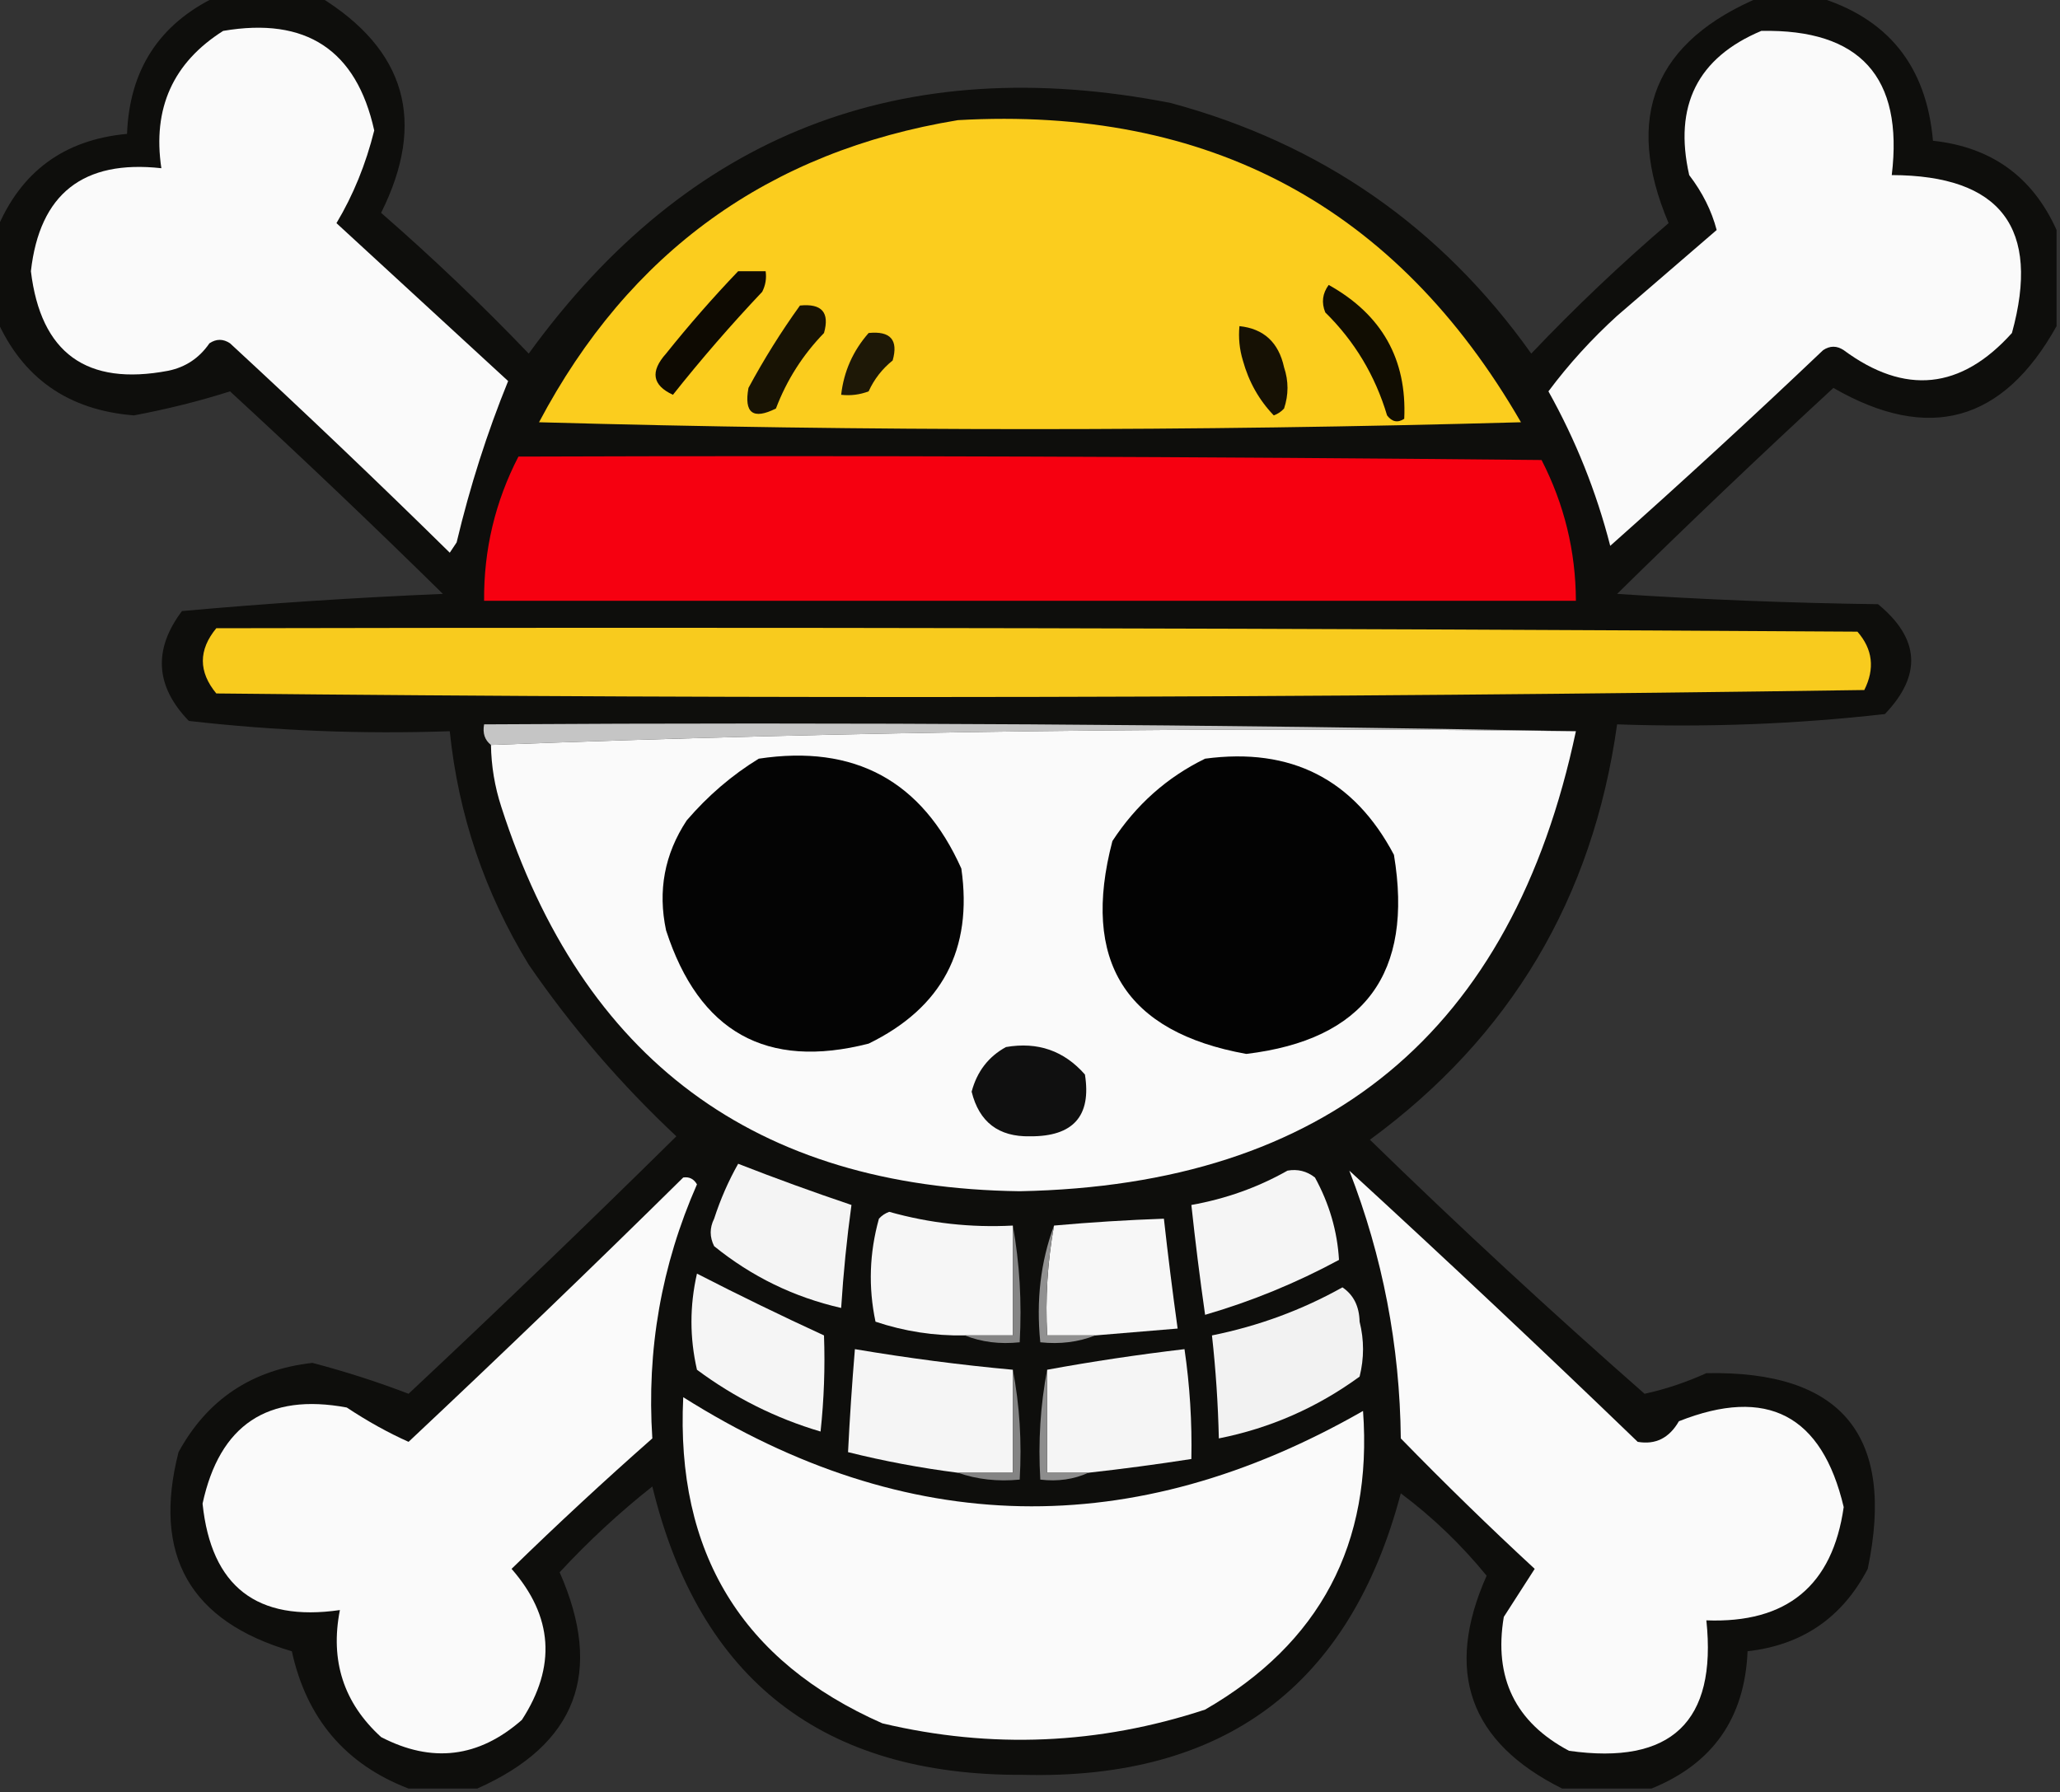 <?xml version="1.0" encoding="UTF-8"?>
<!DOCTYPE svg PUBLIC "-//W3C//DTD SVG 1.1//EN" "http://www.w3.org/Graphics/SVG/1.1/DTD/svg11.dtd">
<svg xmlns="http://www.w3.org/2000/svg" version="1.1" width="300px" height="261px" style="shape-rendering:geometricPrecision; text-rendering:geometricPrecision; image-rendering:optimizeQuality; fill-rule:evenodd; clip-rule:evenodd" xmlns:xlink="http://www.w3.org/1999/xlink">
<rect width="100%" height="100%" fill="#333333" stroke="none"/>
<g><path style="opacity:0.904" fill="#0b0a08" d="M 31.5,-0.5 C 36.5,-0.5 41.5,-0.5 46.5,-0.5C 59.13,7.226 62.13,17.726 55.5,31C 62.954,37.487 70.121,44.321 77,51.5C 100.186,19.509 131.353,7.342 170.5,15C 192.396,20.904 209.896,33.07 223,51.5C 229.364,44.801 236.031,38.468 243,32.5C 236.429,16.975 240.929,5.975 256.5,-0.5C 259.167,-0.5 261.833,-0.5 264.5,-0.5C 274.88,2.558 280.546,9.558 281.5,20.5C 290.021,21.42 296.021,25.753 299.5,33.5C 299.5,38.167 299.5,42.833 299.5,47.5C 291.708,61.49 280.875,64.49 267,56.5C 256.296,66.373 245.796,76.373 235.5,86.5C 248.154,87.333 260.82,87.833 273.5,88C 279.587,93.001 279.92,98.334 274.5,104C 261.599,105.462 248.599,105.962 235.5,105.5C 231.965,130.833 219.965,150.999 199.5,166C 212.533,178.701 225.866,191.034 239.5,203C 242.495,202.354 245.495,201.354 248.5,200C 268.229,199.607 276.062,209.107 272,228.5C 268.298,235.602 262.465,239.602 254.5,240.5C 254.097,250.224 249.43,256.891 240.5,260.5C 236.167,260.5 231.833,260.5 227.5,260.5C 213.968,253.755 210.302,243.421 216.5,229.5C 212.815,224.981 208.648,220.981 204,217.5C 196.582,245.561 178.249,259.228 149,258.5C 119.835,258.652 101.835,244.652 95,216.5C 90.199,220.299 85.699,224.466 81.5,229C 87.946,243.592 83.946,254.092 69.5,260.5C 66.167,260.5 62.833,260.5 59.5,260.5C 50.314,256.97 44.647,250.303 42.5,240.5C 27.668,236.171 22.168,226.505 26,211.5C 30.193,203.822 36.693,199.489 45.5,198.5C 50.354,199.779 55.021,201.279 59.5,203C 72.678,190.654 85.678,178.154 98.5,165.5C 90.398,157.903 83.231,149.57 77,140.5C 70.583,130.009 66.75,118.675 65.5,106.5C 52.759,106.941 40.092,106.441 27.5,105C 22.617,99.942 22.284,94.609 26.5,89C 39.085,87.87 51.752,87.037 64.5,86.5C 54.318,76.484 43.985,66.651 33.5,57C 29.051,58.416 24.384,59.582 19.5,60.5C 9.944,59.74 3.277,55.073 -0.5,46.5C -0.5,42.167 -0.5,37.833 -0.5,33.5C 2.992,25.012 9.325,20.345 18.5,19.5C 18.858,10.16 23.192,3.494 31.5,-0.5 Z"/></g>
<g><path style="opacity:1" fill="#fafafa" d="M 32.5,4.5 C 44.571,2.435 51.904,7.268 54.5,19C 53.273,23.926 51.44,28.426 49,32.5C 57.333,40.167 65.667,47.833 74,55.5C 70.939,63.022 68.439,70.855 66.5,79C 66.167,79.5 65.833,80 65.5,80.5C 55.011,70.179 44.344,60.012 33.5,50C 32.5,49.333 31.5,49.333 30.5,50C 29.023,52.148 27.023,53.482 24.5,54C 12.604,56.261 5.937,51.428 4.5,39.5C 5.77,28.24 12.103,23.24 23.5,24.5C 22.192,15.79 25.192,9.123 32.5,4.5 Z"/></g>
<g><path style="opacity:1" fill="#fafafa" d="M 256.5,4.5 C 270.887,4.22 277.22,11.22 275.5,25.5C 291.381,25.546 297.215,33.213 293,48.5C 285.585,56.758 277.419,57.592 268.5,51C 267.5,50.333 266.5,50.333 265.5,51C 255.317,60.684 244.983,70.184 234.5,79.5C 232.475,71.616 229.475,64.116 225.5,57C 228.451,53.046 231.784,49.379 235.5,46C 240.333,41.833 245.167,37.667 250,33.5C 249.268,30.701 247.934,28.035 246,25.5C 243.714,15.404 247.214,8.404 256.5,4.5 Z"/></g>
<g><path style="opacity:1" fill="#fbcd1e" d="M 139.5,17.5 C 176.026,15.425 203.359,30.091 221.5,61.5C 173.833,62.833 126.167,62.833 78.5,61.5C 91.615,36.705 111.948,22.038 139.5,17.5 Z"/></g>
<g><path style="opacity:1" fill="#0e0a02" d="M 107.5,39.5 C 108.833,39.5 110.167,39.5 111.5,39.5C 111.649,40.552 111.483,41.552 111,42.5C 106.422,47.346 102.089,52.346 98,57.5C 94.995,56.114 94.662,54.114 97,51.5C 100.336,47.332 103.836,43.332 107.5,39.5 Z"/></g>
<g><path style="opacity:1" fill="#110d02" d="M 193.5,41.5 C 201.239,45.82 204.905,52.32 204.5,61C 203.551,61.617 202.718,61.451 202,60.5C 200.271,54.703 197.271,49.703 193,45.5C 192.421,44.072 192.588,42.738 193.5,41.5 Z"/></g>
<g><path style="opacity:1" fill="#181304" d="M 116.5,44.5 C 119.68,44.176 120.847,45.51 120,48.5C 116.905,51.692 114.572,55.359 113,59.5C 109.667,61.167 108.333,60.167 109,56.5C 111.261,52.304 113.761,48.304 116.5,44.5 Z"/></g>
<g><path style="opacity:1" fill="#161104" d="M 180.5,47.5 C 184.043,47.872 186.21,49.872 187,53.5C 187.667,55.5 187.667,57.5 187,59.5C 186.586,59.957 186.086,60.291 185.5,60.5C 183.355,58.268 181.855,55.601 181,52.5C 180.506,50.866 180.34,49.199 180.5,47.5 Z"/></g>
<g><path style="opacity:1" fill="#1e1806" d="M 126.5,48.5 C 129.68,48.176 130.847,49.51 130,52.5C 128.471,53.729 127.304,55.229 126.5,57C 125.207,57.49 123.873,57.657 122.5,57.5C 122.884,54.104 124.218,51.104 126.5,48.5 Z"/></g>
<g><path style="opacity:1" fill="#f60010" d="M 75.5,66.5 C 125.168,66.333 174.834,66.5 224.5,67C 227.807,73.442 229.473,80.276 229.5,87.5C 176.5,87.5 123.5,87.5 70.5,87.5C 70.442,80.066 72.109,73.066 75.5,66.5 Z"/></g>
<g><path style="opacity:1" fill="#f8cb1e" d="M 31.5,91.5 C 111.167,91.333 190.834,91.5 270.5,92C 272.729,94.553 273.062,97.386 271.5,100.5C 191.502,101.667 111.502,101.833 31.5,101C 28.888,97.836 28.888,94.669 31.5,91.5 Z"/></g>
<g><path style="opacity:1" fill="#c5c5c5" d="M 229.5,106.5 C 176.489,105.838 123.823,106.504 71.5,108.5C 70.596,107.791 70.263,106.791 70.5,105.5C 123.669,105.168 176.669,105.501 229.5,106.5 Z"/></g>
<g><path style="opacity:1" fill="#fafafa" d="M 229.5,106.5 C 220.227,150.299 193.227,172.632 148.5,173.5C 109.999,172.984 84.832,154.317 73,117.5C 72.047,114.568 71.547,111.568 71.5,108.5C 123.823,106.504 176.489,105.838 229.5,106.5 Z"/></g>
<g><path style="opacity:1" fill="#040404" d="M 110.5,110.5 C 124.451,108.39 134.284,113.723 140,126.5C 141.691,138.285 137.191,146.785 126.5,152C 111.629,155.81 101.796,150.31 97,135.5C 95.775,129.732 96.775,124.399 100,119.5C 103.103,115.886 106.603,112.886 110.5,110.5 Z"/></g>
<g><path style="opacity:1" fill="#030303" d="M 175.5,110.5 C 188.011,108.824 197.178,113.491 203,124.5C 205.875,141.774 198.708,151.441 181.5,153.5C 163.907,150.336 157.407,140.003 162,122.5C 165.454,117.206 169.954,113.206 175.5,110.5 Z"/></g>
<g><path style="opacity:1" fill="#101010" d="M 146.5,152.5 C 151.126,151.7 154.96,153.034 158,156.5C 158.963,162.544 156.297,165.544 150,165.5C 145.427,165.592 142.594,163.426 141.5,159C 142.283,156.062 143.95,153.896 146.5,152.5 Z"/></g>
<g><path style="opacity:1" fill="#f4f4f4" d="M 107.5,169.5 C 112.909,171.615 118.409,173.615 124,175.5C 123.321,180.423 122.821,185.423 122.5,190.5C 115.634,188.934 109.467,185.934 104,181.5C 103.333,180.167 103.333,178.833 104,177.5C 104.921,174.664 106.088,171.998 107.5,169.5 Z"/></g>
<g><path style="opacity:1" fill="#f5f5f5" d="M 187.5,170.5 C 188.978,170.238 190.311,170.571 191.5,171.5C 193.588,175.313 194.755,179.313 195,183.5C 188.768,186.868 182.268,189.534 175.5,191.5C 174.74,186.18 174.073,180.847 173.5,175.5C 178.517,174.607 183.183,172.94 187.5,170.5 Z"/></g>
<g><path style="opacity:1" fill="#fafafa" d="M 196.5,170.5 C 210.631,183.462 224.631,196.629 238.5,210C 241.094,210.449 243.094,209.449 244.5,207C 257.332,201.916 265.332,206.083 268.5,219.5C 266.876,230.948 260.209,236.448 248.5,236C 250.058,250.773 243.391,257.106 228.5,255C 220.679,250.857 217.513,244.357 219,235.5C 220.5,233.167 222,230.833 223.5,228.5C 216.874,222.376 210.374,216.042 204,209.5C 203.86,196.007 201.36,183.007 196.5,170.5 Z"/></g>
<g><path style="opacity:1" fill="#fafafa" d="M 99.5,171.5 C 100.376,171.369 101.043,171.702 101.5,172.5C 96.323,184.265 94.157,196.598 95,209.5C 87.99,215.678 81.157,222.011 74.5,228.5C 80.543,235.405 81.043,242.739 76,250.5C 69.728,256.012 62.895,256.845 55.5,253C 50.048,248.038 48.048,241.871 49.5,234.5C 37.422,236.251 30.755,231.084 29.5,219C 31.977,207.52 38.977,202.853 50.5,205C 53.52,207.001 56.52,208.668 59.5,210C 73.079,197.251 86.413,184.417 99.5,171.5 Z"/></g>
<g><path style="opacity:1" fill="#f6f6f6" d="M 147.5,178.5 C 147.5,183.833 147.5,189.167 147.5,194.5C 145.167,194.5 142.833,194.5 140.5,194.5C 136.046,194.578 131.713,193.911 127.5,192.5C 126.443,187.492 126.609,182.492 128,177.5C 128.414,177.043 128.914,176.709 129.5,176.5C 135.373,178.157 141.373,178.823 147.5,178.5 Z"/></g>
<g><path style="opacity:1" fill="#f7f7f7" d="M 159.5,194.5 C 157.167,194.5 154.833,194.5 152.5,194.5C 152.218,189.073 152.551,183.74 153.5,178.5C 158.822,178.02 164.155,177.687 169.5,177.5C 170.094,182.846 170.761,188.18 171.5,193.5C 167.5,193.833 163.5,194.167 159.5,194.5 Z"/></g>
<g><path style="opacity:1" fill="#858585" d="M 147.5,178.5 C 148.489,183.975 148.822,189.642 148.5,195.5C 145.615,195.806 142.948,195.473 140.5,194.5C 142.833,194.5 145.167,194.5 147.5,194.5C 147.5,189.167 147.5,183.833 147.5,178.5 Z"/></g>
<g><path style="opacity:1" fill="#919191" d="M 153.5,178.5 C 152.551,183.74 152.218,189.073 152.5,194.5C 154.833,194.5 157.167,194.5 159.5,194.5C 157.052,195.473 154.385,195.806 151.5,195.5C 150.883,189.402 151.55,183.735 153.5,178.5 Z"/></g>
<g><path style="opacity:1" fill="#f5f5f5" d="M 101.5,185.5 C 107.568,188.617 113.735,191.617 120,194.5C 120.169,199.161 120.003,203.828 119.5,208.5C 112.975,206.571 106.975,203.571 101.5,199.5C 100.431,194.844 100.431,190.178 101.5,185.5 Z"/></g>
<g><path style="opacity:1" fill="#f2f2f2" d="M 195.5,187.5 C 197.117,188.589 197.95,190.256 198,192.5C 198.667,195.167 198.667,197.833 198,200.5C 191.809,205.013 184.976,208.013 177.5,209.5C 177.387,204.482 177.053,199.482 176.5,194.5C 183.271,193.135 189.604,190.801 195.5,187.5 Z"/></g>
<g><path style="opacity:1" fill="#f5f5f5" d="M 147.5,199.5 C 147.5,204.5 147.5,209.5 147.5,214.5C 144.833,214.5 142.167,214.5 139.5,214.5C 134.081,213.81 128.747,212.81 123.5,211.5C 123.751,206.493 124.084,201.493 124.5,196.5C 132.258,197.809 139.925,198.809 147.5,199.5 Z"/></g>
<g><path style="opacity:1" fill="#f5f5f5" d="M 158.5,214.5 C 156.5,214.5 154.5,214.5 152.5,214.5C 152.5,209.5 152.5,204.5 152.5,199.5C 159.003,198.307 165.669,197.307 172.5,196.5C 173.275,201.797 173.608,207.13 173.5,212.5C 168.516,213.275 163.516,213.942 158.5,214.5 Z"/></g>
<g><path style="opacity:1" fill="#848484" d="M 147.5,199.5 C 148.488,204.64 148.821,209.974 148.5,215.5C 145.287,215.81 142.287,215.477 139.5,214.5C 142.167,214.5 144.833,214.5 147.5,214.5C 147.5,209.5 147.5,204.5 147.5,199.5 Z"/></g>
<g><path style="opacity:1" fill="#8d8d8d" d="M 152.5,199.5 C 152.5,204.5 152.5,209.5 152.5,214.5C 154.5,214.5 156.5,214.5 158.5,214.5C 156.393,215.468 154.059,215.802 151.5,215.5C 151.179,209.974 151.512,204.64 152.5,199.5 Z"/></g>
<g><path style="opacity:1" fill="#fafafa" d="M 99.5,203.5 C 132.03,224 165.03,224.666 198.5,205.5C 199.911,224.847 192.244,239.347 175.5,249C 160.014,254.094 144.348,254.76 128.5,251C 108.057,241.978 98.39,226.145 99.5,203.5 Z"/></g>
</svg>
